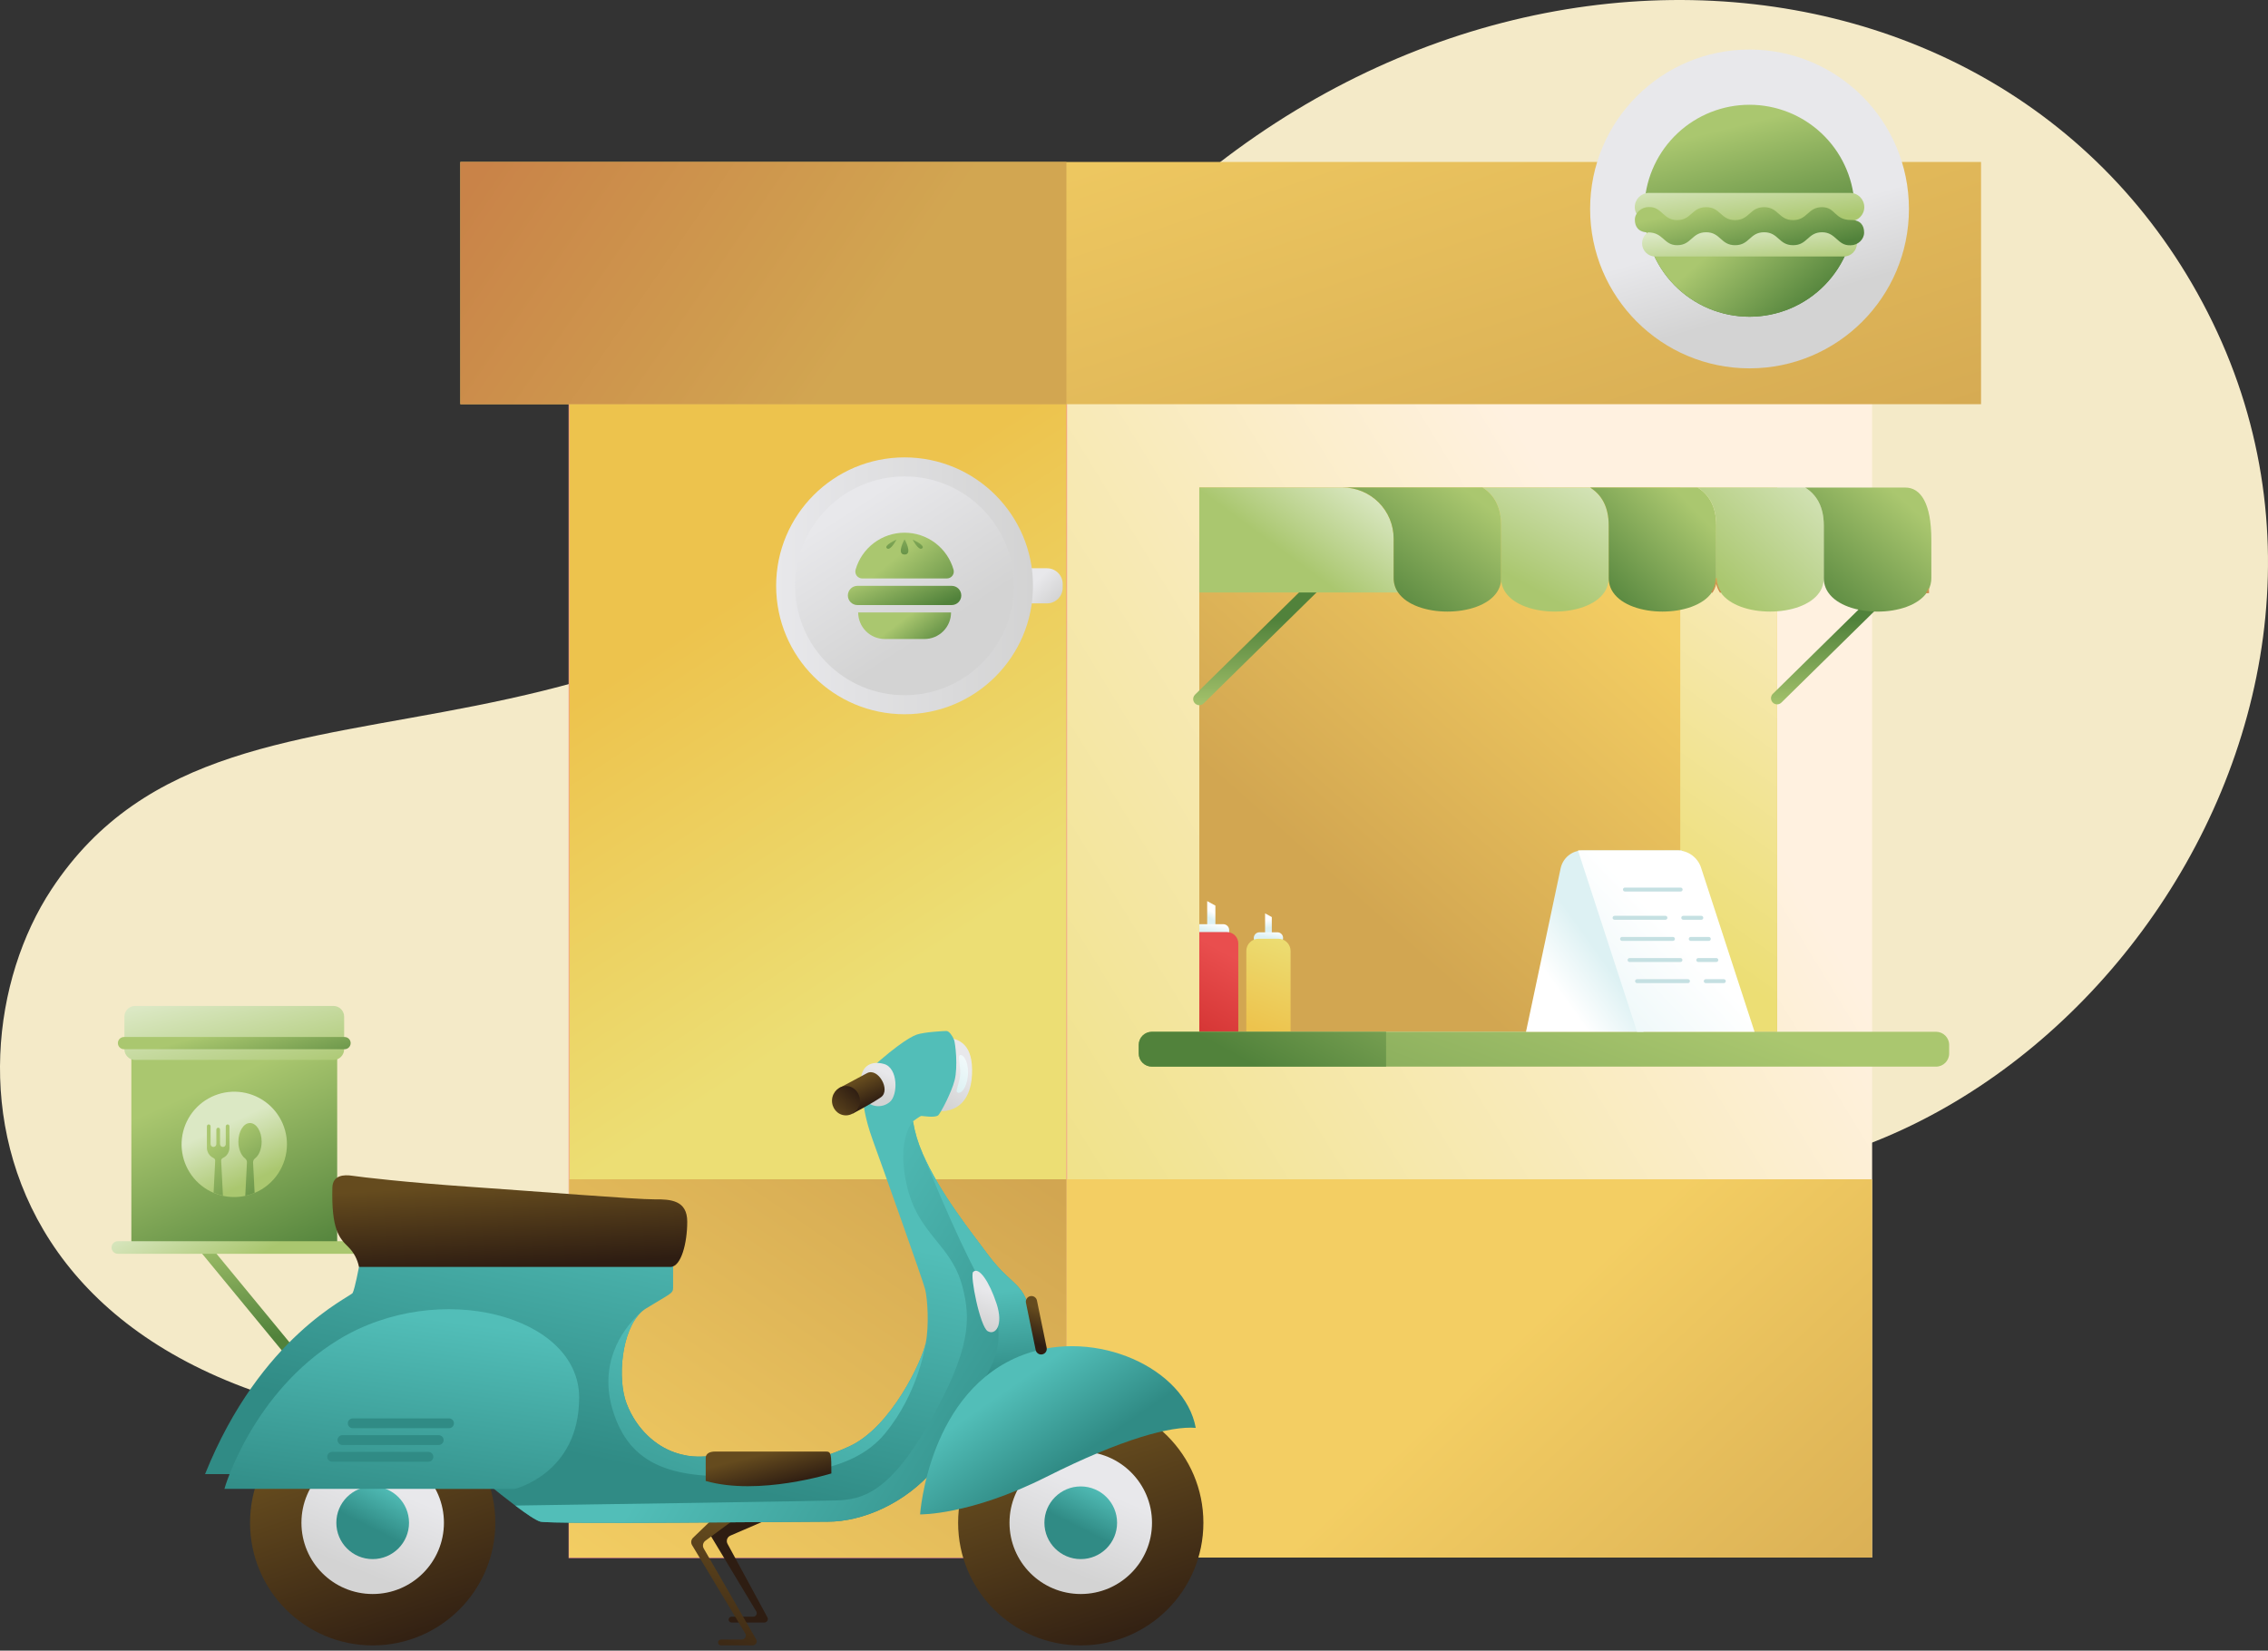 <svg width="327" height="238" viewBox="0 0 327 238" fill="none" xmlns="http://www.w3.org/2000/svg">
<rect x="0" y="0" width="327" height="238" fill="#333333" stroke="none"/>
<path d="M7.405 128.263C-9.476 153.934 -3.459 211.815 89.525 206.232C182.51 200.649 180.524 158.427 231.254 168.503C290.849 180.339 349.613 106.378 318.289 45.023C287.736 -14.834 198.699 -16.831 150.18 50.026C96.004 124.672 34.378 87.243 7.405 128.263Z" fill="#F4EAC8"/>
<path d="M153.756 224.581L269.923 224.581V52.117L153.756 52.117V224.581Z" fill="url(#paint0_linear_327_19740)"/>
<path d="M256.221 70.294H172.914V148.771H256.221V70.294Z" fill="url(#paint1_linear_327_19740)"/>
<path d="M256.22 70.294H242.26V148.771H256.22V70.294Z" fill="url(#paint2_linear_327_19740)"/>
<path d="M172.914 101.682C172.738 101.682 172.567 101.63 172.421 101.532C172.275 101.434 172.162 101.295 172.095 101.132C172.029 100.97 172.012 100.791 172.048 100.619C172.083 100.447 172.169 100.29 172.294 100.166L188.93 83.813C189.013 83.731 189.111 83.667 189.219 83.623C189.326 83.58 189.442 83.558 189.558 83.559C189.674 83.56 189.789 83.584 189.896 83.629C190.003 83.674 190.1 83.74 190.182 83.823C190.263 83.906 190.328 84.004 190.371 84.112C190.415 84.22 190.437 84.335 190.436 84.451C190.435 84.567 190.411 84.682 190.365 84.789C190.32 84.896 190.254 84.993 190.171 85.075L173.535 101.428C173.37 101.592 173.146 101.683 172.914 101.682Z" fill="url(#paint3_linear_327_19740)"/>
<path d="M256.222 101.563C256.047 101.563 255.875 101.51 255.729 101.413C255.584 101.315 255.47 101.175 255.404 101.013C255.337 100.85 255.321 100.672 255.356 100.5C255.392 100.328 255.477 100.17 255.603 100.047L272.123 83.807C272.206 83.726 272.304 83.661 272.412 83.618C272.519 83.574 272.635 83.552 272.751 83.553C272.867 83.554 272.982 83.578 273.089 83.623C273.196 83.669 273.293 83.735 273.375 83.817C273.456 83.9 273.521 83.999 273.564 84.106C273.608 84.214 273.63 84.329 273.629 84.445C273.628 84.562 273.604 84.677 273.558 84.784C273.513 84.891 273.447 84.988 273.364 85.069L256.842 101.303C256.678 101.468 256.455 101.562 256.222 101.563Z" fill="url(#paint4_linear_327_19740)"/>
<path d="M183.368 134.814H182.4V131.697L183.368 132.229V134.814Z" fill="url(#paint5_linear_327_19740)"/>
<path d="M175.235 133.73H174.052V129.927L175.235 130.577V133.73Z" fill="url(#paint6_linear_327_19740)"/>
<path d="M177.223 134.113V134.409C177.223 134.635 177.133 134.853 176.973 135.013C176.812 135.173 176.595 135.263 176.368 135.263H172.914V133.258H176.368C176.595 133.258 176.812 133.348 176.973 133.509C177.133 133.669 177.223 133.886 177.223 134.113Z" fill="url(#paint7_linear_327_19740)"/>
<path d="M184.175 134.426H181.593C181.138 134.426 180.77 134.793 180.77 135.247C180.77 135.701 181.138 136.069 181.593 136.069H184.175C184.63 136.069 184.998 135.701 184.998 135.247C184.998 134.793 184.63 134.426 184.175 134.426Z" fill="url(#paint8_linear_327_19740)"/>
<path d="M178.538 136.038V148.771H172.914V134.393H176.893C177.329 134.393 177.748 134.567 178.056 134.875C178.365 135.184 178.538 135.602 178.538 136.038Z" fill="url(#paint9_linear_327_19740)"/>
<path d="M181.454 135.358H184.314C184.545 135.358 184.774 135.403 184.988 135.491C185.202 135.58 185.396 135.709 185.56 135.873C185.724 136.036 185.853 136.231 185.942 136.444C186.031 136.658 186.076 136.887 186.076 137.118V148.771H179.694V137.118C179.694 136.651 179.879 136.204 180.21 135.874C180.54 135.543 180.988 135.358 181.454 135.358Z" fill="url(#paint10_linear_327_19740)"/>
<path d="M153.85 224.666H81.983V52.023H153.85V224.666ZM82.173 224.477H153.661V52.212H82.173V224.477Z" fill="#F59192"/>
<path d="M153.756 52.117H82.078V224.581H153.756V52.117Z" fill="url(#paint11_linear_327_19740)"/>
<path d="M150.955 81.937H146.293C145.042 81.937 144.029 82.951 144.029 84.201V84.737C144.029 85.988 145.042 87.002 146.293 87.002H150.955C152.205 87.002 153.219 85.988 153.219 84.737V84.201C153.219 82.951 152.205 81.937 150.955 81.937Z" fill="url(#paint12_linear_327_19740)"/>
<path d="M130.421 102.986C140.648 102.986 148.939 94.695 148.939 84.468C148.939 74.241 140.648 65.951 130.421 65.951C120.194 65.951 111.903 74.241 111.903 84.468C111.903 94.695 120.194 102.986 130.421 102.986Z" fill="url(#paint13_linear_327_19740)"/>
<path d="M153.756 224.581L269.923 224.581V170.038H153.756V224.581Z" fill="url(#paint14_linear_327_19740)"/>
<path d="M153.756 170.038H82.078V224.581H153.756V170.038Z" fill="url(#paint15_linear_327_19740)"/>
<path d="M285.627 23.352H66.373V58.28H285.627V23.352Z" fill="url(#paint16_linear_327_19740)"/>
<path d="M252.247 53.112C264.941 53.112 275.231 42.822 275.231 30.128C275.231 17.434 264.941 7.144 252.247 7.144C239.553 7.144 229.263 17.434 229.263 30.128C229.263 42.822 239.553 53.112 252.247 53.112Z" fill="url(#paint17_linear_327_19740)"/>
<path d="M153.754 23.352H66.373V58.28H153.754V23.352Z" fill="url(#paint18_linear_327_19740)"/>
<path d="M104.994 217.979L109.843 219.459L105.305 221.42C105.196 221.467 105.099 221.536 105.019 221.622C104.939 221.708 104.878 221.811 104.839 221.922C104.801 222.033 104.786 222.152 104.795 222.269C104.805 222.387 104.839 222.501 104.895 222.604L110.639 233.193C110.683 233.271 110.706 233.359 110.705 233.448C110.704 233.537 110.68 233.624 110.635 233.701C110.59 233.778 110.525 233.841 110.448 233.885C110.37 233.929 110.283 233.952 110.194 233.951H105.477C105.366 233.951 105.259 233.907 105.18 233.828C105.101 233.749 105.056 233.642 105.056 233.531C105.056 233.419 105.101 233.312 105.18 233.233C105.259 233.154 105.366 233.11 105.477 233.11H108.604C108.694 233.11 108.782 233.086 108.859 233.04C108.937 232.995 109.001 232.93 109.045 232.852C109.089 232.774 109.111 232.685 109.11 232.595C109.109 232.506 109.084 232.418 109.038 232.341L102.167 220.929L104.994 217.979Z" fill="url(#paint19_linear_327_19740)"/>
<path d="M99.921 221.731L103.27 218.509H106.66L101.702 222.159C101.532 222.284 101.414 222.468 101.371 222.674C101.328 222.881 101.362 223.096 101.467 223.279L109.021 236.373C109.072 236.461 109.099 236.561 109.099 236.663C109.099 236.765 109.072 236.865 109.021 236.953C108.97 237.041 108.897 237.114 108.809 237.165C108.72 237.216 108.62 237.243 108.519 237.243H103.954C103.842 237.243 103.735 237.199 103.656 237.12C103.577 237.041 103.533 236.934 103.533 236.822C103.533 236.711 103.577 236.604 103.656 236.525C103.735 236.446 103.842 236.402 103.954 236.402H106.952C107.054 236.402 107.155 236.374 107.244 236.323C107.332 236.271 107.406 236.196 107.456 236.107C107.507 236.017 107.533 235.916 107.531 235.814C107.53 235.711 107.501 235.61 107.448 235.522L99.779 222.786C99.68 222.62 99.641 222.425 99.667 222.234C99.692 222.042 99.782 221.865 99.921 221.731Z" fill="url(#paint20_linear_327_19740)"/>
<path d="M53.733 237.249C63.498 237.249 71.415 229.332 71.415 219.567C71.415 209.801 63.498 201.885 53.733 201.885C43.968 201.885 36.051 209.801 36.051 219.567C36.051 229.332 43.968 237.249 53.733 237.249Z" fill="url(#paint21_linear_327_19740)"/>
<path d="M53.733 229.839C59.407 229.839 64.006 225.24 64.006 219.567C64.006 213.893 59.407 209.294 53.733 209.294C48.06 209.294 43.461 213.893 43.461 219.567C43.461 225.24 48.06 229.839 53.733 229.839Z" fill="url(#paint22_linear_327_19740)"/>
<path d="M53.733 224.806C56.627 224.806 58.973 222.461 58.973 219.567C58.973 216.673 56.627 214.327 53.733 214.327C50.839 214.327 48.493 216.673 48.493 219.567C48.493 222.461 50.839 224.806 53.733 224.806Z" fill="url(#paint23_linear_327_19740)"/>
<path d="M155.823 237.249C165.589 237.249 173.505 229.332 173.505 219.567C173.505 209.801 165.589 201.885 155.823 201.885C146.058 201.885 138.141 209.801 138.141 219.567C138.141 229.332 146.058 237.249 155.823 237.249Z" fill="url(#paint24_linear_327_19740)"/>
<path d="M155.823 229.839C161.496 229.839 166.096 225.24 166.096 219.567C166.096 213.893 161.496 209.294 155.823 209.294C150.15 209.294 145.55 213.893 145.55 219.567C145.55 225.24 150.15 229.839 155.823 229.839Z" fill="url(#paint25_linear_327_19740)"/>
<path d="M155.823 224.806C158.717 224.806 161.062 222.461 161.062 219.567C161.062 216.673 158.717 214.327 155.823 214.327C152.929 214.327 150.583 216.673 150.583 219.567C150.583 222.461 152.929 224.806 155.823 224.806Z" fill="url(#paint26_linear_327_19740)"/>
<path d="M25.099 173.349L23.867 174.363L42.443 196.922L43.675 195.907L25.099 173.349Z" fill="url(#paint27_linear_327_19740)"/>
<path d="M48.615 150.855H18.938V179.791H48.615V150.855Z" fill="url(#paint28_linear_327_19740)"/>
<path d="M16.99 178.965H51.478V180.781H16.99C16.87 180.781 16.752 180.757 16.642 180.711C16.532 180.666 16.432 180.599 16.348 180.515C16.264 180.43 16.197 180.33 16.151 180.22C16.105 180.11 16.082 179.992 16.082 179.873C16.082 179.754 16.105 179.636 16.151 179.525C16.197 179.415 16.264 179.315 16.348 179.231C16.432 179.147 16.532 179.08 16.642 179.034C16.752 178.989 16.87 178.965 16.99 178.965Z" fill="url(#paint29_linear_327_19740)"/>
<path d="M134.224 160.076C137.391 160.737 139.932 159.24 140.142 154.994C140.352 150.747 138.541 149.599 135.825 149.565L134.224 160.076Z" fill="url(#paint30_linear_327_19740)"/>
<path d="M150.18 195.976C150.18 195.976 148.541 197.54 146.282 199.766C142.664 203.314 137.453 208.538 134.811 211.705C130.519 216.842 124.272 219.41 119.367 219.41C114.463 219.41 79.582 219.789 77.936 219.41C77.32 219.266 75.865 218.273 74.286 217.084C71.633 215.093 68.624 212.55 68.624 212.55H29.567C37.592 192.565 50.532 187.032 50.849 186.422C51.165 185.812 51.757 182.685 51.757 182.685L52.805 181.497L55.308 180.796L97.048 181.933V185.689C97.048 186.536 96.605 186.536 93.132 188.675C92.944 188.791 92.765 188.922 92.597 189.065L92.499 189.154C89.571 191.807 88.987 198.887 90.348 202.4C91.803 206.154 94.587 208.495 97.251 209.423C99.915 210.352 101.532 209.948 102.985 209.948C104.439 209.948 103.59 210.516 109.686 210.516C115.782 210.516 117.184 210.949 122.424 208.572C128.541 205.8 132.979 196.094 133.477 193.644C133.478 193.64 133.478 193.636 133.477 193.632C133.964 191.195 133.747 187.282 133.377 185.863C133.007 184.444 127.044 167.722 125.818 164.345C124.592 160.969 124.474 158.869 124.474 158.869L123.836 155.661C128.439 151.278 131.094 149.548 132.174 149.178C133.254 148.809 136.055 148.657 136.458 148.657C136.862 148.657 137.349 149.415 137.55 149.917C137.751 150.419 138.137 153.804 137.633 155.78C137.197 157.486 135.702 160.349 135.298 160.787C134.895 161.224 133.025 160.904 132.846 160.904C132.668 160.904 131.635 161.677 131.635 161.677C131.9 163.27 132.364 164.824 133.017 166.301C133.017 166.309 133.017 166.316 133.017 166.324C135.433 171.963 140.07 177.714 142.346 180.798C145.258 184.745 147.021 184.9 148.019 187.582C149.018 190.263 150.18 195.976 150.18 195.976Z" fill="url(#paint31_linear_327_19740)"/>
<path d="M133.478 193.634C133.434 193.943 132.403 200.898 127.571 206.732C122.786 212.51 113.777 212.847 104.276 212.847C94.775 212.847 90.344 209.815 88.358 203.372C86.395 196.998 89.26 191.991 92.497 189.145C89.569 191.798 88.986 198.877 90.346 202.391C91.801 206.145 94.585 208.485 97.249 209.414C99.914 210.342 101.53 209.938 102.984 209.938C104.437 209.938 103.588 210.507 109.684 210.507C115.78 210.507 117.183 210.939 122.422 208.563C128.539 205.79 132.977 196.084 133.478 193.634Z" fill="url(#paint32_linear_327_19740)"/>
<path d="M150.18 195.976C150.18 195.976 148.541 197.54 146.282 199.766C142.664 203.314 137.453 208.538 134.811 211.705C130.519 216.842 124.272 219.41 119.367 219.41C114.463 219.41 79.582 219.789 77.936 219.41C77.32 219.266 75.865 218.273 74.286 217.084C85.26 216.925 117.491 216.453 120.612 216.344C124.389 216.211 128.297 215.216 134.129 204.879C139.962 194.542 139.985 190.174 138.768 185.531C137.142 179.321 132.407 178.128 130.751 170.951C129.185 164.165 131.632 161.689 131.632 161.689C131.898 163.278 132.364 164.828 133.017 166.301C133.017 166.309 133.017 166.316 133.017 166.324C135.433 171.963 140.07 177.714 142.346 180.798C145.258 184.745 147.021 184.9 148.019 187.582C149.018 190.263 150.18 195.976 150.18 195.976Z" fill="url(#paint33_linear_327_19740)"/>
<path d="M150.18 195.976C150.18 195.976 148.54 197.54 146.282 199.766L141.734 199.166C146.318 191.787 142.999 188.254 139.571 181.243C136.251 174.451 133.22 166.801 133.034 166.331C135.45 171.971 140.087 177.722 142.363 180.805C145.275 184.752 147.038 184.908 148.036 187.589C149.035 190.271 150.18 195.976 150.18 195.976Z" fill="url(#paint34_linear_327_19740)"/>
<path d="M32.362 214.676C32.362 214.536 36.445 200.714 48.787 193.177C63.291 184.322 83.501 189.691 83.501 201.515C83.501 212.506 74.195 214.684 74.195 214.684L32.362 214.676Z" fill="url(#paint35_linear_327_19740)"/>
<path d="M47.921 171.239C47.969 169.435 49.56 169.344 50.822 169.534C52.084 169.723 58.581 170.496 67.782 171.127C76.984 171.758 91.93 172.962 94.335 172.931C96.74 172.901 99.086 173.081 99.086 176.153C99.086 179.225 98.214 182.679 96.65 182.679H51.757C51.546 181.588 51.012 180.586 50.224 179.803C48.929 178.55 47.766 177.292 47.921 171.239Z" fill="url(#paint36_linear_327_19740)"/>
<path d="M130.421 100.242C139.133 100.242 146.195 93.18 146.195 84.468C146.195 75.757 139.133 68.695 130.421 68.695C121.709 68.695 114.647 75.757 114.647 84.468C114.647 93.18 121.709 100.242 130.421 100.242Z" fill="url(#paint37_linear_327_19740)"/>
<path d="M136.525 83.407H124.315C124.164 83.407 124.014 83.372 123.878 83.305C123.741 83.239 123.622 83.141 123.529 83.022C123.437 82.902 123.372 82.762 123.342 82.613C123.311 82.465 123.315 82.311 123.353 82.164C123.786 80.623 124.711 79.266 125.987 78.299C127.262 77.333 128.819 76.809 130.42 76.809C132.021 76.809 133.578 77.333 134.853 78.299C136.129 79.266 137.054 80.623 137.487 82.164C137.525 82.311 137.529 82.465 137.498 82.613C137.468 82.762 137.403 82.902 137.31 83.022C137.218 83.141 137.098 83.239 136.962 83.305C136.826 83.372 136.676 83.407 136.525 83.407Z" fill="url(#paint38_linear_327_19740)"/>
<path d="M137.212 84.472H123.629C122.864 84.472 122.244 85.092 122.244 85.858C122.244 86.623 122.864 87.243 123.629 87.243H137.212C137.977 87.243 138.598 86.623 138.598 85.858C138.598 85.092 137.977 84.472 137.212 84.472Z" fill="url(#paint39_linear_327_19740)"/>
<path d="M123.732 88.306H137.122C137.122 89.322 136.718 90.296 136 91.014C135.282 91.732 134.308 92.136 133.292 92.136H127.556C126.541 92.134 125.568 91.73 124.851 91.012C124.134 90.294 123.732 89.32 123.732 88.306Z" fill="url(#paint40_linear_327_19740)"/>
<path d="M131.582 77.806C131.582 77.806 133.477 78.638 132.964 79.06C132.45 79.483 131.582 77.806 131.582 77.806Z" fill="url(#paint41_linear_327_19740)"/>
<path d="M129.257 77.806C129.257 77.806 127.362 78.638 127.876 79.06C128.389 79.483 129.257 77.806 129.257 77.806Z" fill="url(#paint42_linear_327_19740)"/>
<path d="M130.421 77.758C130.421 77.758 129.193 79.945 130.421 79.958H130.432C131.649 79.945 130.423 77.753 130.421 77.758Z" fill="url(#paint43_linear_327_19740)"/>
<path d="M267.401 30.128C267.451 32.15 267.097 34.162 266.358 36.045C265.619 37.928 264.511 39.644 263.099 41.092C261.686 42.54 259.999 43.691 258.135 44.477C256.271 45.262 254.269 45.667 252.246 45.667C250.223 45.667 248.221 45.262 246.357 44.477C244.493 43.691 242.805 42.54 241.393 41.092C239.981 39.644 238.873 37.928 238.134 36.045C237.395 34.162 237.04 32.15 237.091 30.128C237.091 29.848 237.098 29.569 237.114 29.293C237.361 25.448 239.063 21.843 241.873 19.208C244.683 16.573 248.391 15.107 252.243 15.107C256.095 15.107 259.803 16.574 262.613 19.209C265.422 21.844 267.124 25.45 267.371 29.294C267.391 29.57 267.401 29.848 267.401 30.128Z" fill="url(#paint44_linear_327_19740)"/>
<path d="M267.401 30.128C267.451 32.15 267.097 34.162 266.358 36.045C265.619 37.928 264.511 39.644 263.099 41.092C261.686 42.54 259.999 43.691 258.135 44.477C256.271 45.262 254.269 45.667 252.246 45.667C250.223 45.667 248.221 45.262 246.357 44.477C244.493 43.691 242.805 42.54 241.393 41.092C239.981 39.644 238.873 37.928 238.134 36.045C237.395 34.162 237.04 32.15 237.091 30.128C237.091 29.848 237.098 29.569 237.114 29.293H267.371C267.391 29.569 267.401 29.848 267.401 30.128Z" fill="url(#paint45_linear_327_19740)"/>
<path d="M265.837 33.181H238.654C237.604 33.181 236.753 34.032 236.753 35.082V35.084C236.753 36.133 237.604 36.984 238.654 36.984H265.837C266.887 36.984 267.738 36.133 267.738 35.084V35.082C267.738 34.032 266.887 33.181 265.837 33.181Z" fill="url(#paint46_linear_327_19740)"/>
<path d="M266.749 27.814H237.746C236.618 27.814 235.704 28.729 235.704 29.857V29.859C235.704 30.987 236.618 31.902 237.746 31.902H266.749C267.877 31.902 268.792 30.987 268.792 29.859V29.857C268.792 28.729 267.877 27.814 266.749 27.814Z" fill="url(#paint47_linear_327_19740)"/>
<path d="M266.878 31.72C264.46 31.72 264.663 29.872 262.709 29.872C260.624 29.872 260.624 31.737 258.527 31.737C256.429 31.737 256.442 29.872 254.346 29.872C252.25 29.872 252.262 31.737 250.166 31.737C248.07 31.737 248.082 29.872 245.986 29.872C243.89 29.872 243.901 31.737 241.805 31.737C239.797 31.737 239.598 29.789 237.748 29.861H237.671C236.664 29.861 235.713 30.678 235.713 31.686C235.713 32.694 236.247 33.509 237.64 33.509C239.836 33.509 239.861 35.355 241.809 35.355C243.894 35.355 243.894 33.49 245.989 33.49C248.085 33.49 248.074 35.355 250.17 35.355C252.266 35.355 252.254 33.49 254.352 33.49C256.45 33.49 256.436 35.355 258.532 35.355C260.628 35.355 260.617 33.49 262.713 33.49C264.719 33.49 264.92 35.44 266.77 35.366H266.847C267.854 35.366 268.769 34.54 268.769 33.532C268.769 32.523 268.271 31.72 266.878 31.72Z" fill="url(#paint48_linear_327_19740)"/>
<path d="M279.138 148.771H166.075C165.03 148.771 164.184 149.617 164.184 150.662V151.907C164.184 152.951 165.03 153.798 166.075 153.798H279.138C280.183 153.798 281.03 152.951 281.03 151.907V150.662C281.03 149.617 280.183 148.771 279.138 148.771Z" fill="url(#paint49_linear_327_19740)"/>
<path d="M166.075 148.771H199.845V153.794H166.075C165.572 153.794 165.09 153.595 164.735 153.239C164.38 152.884 164.18 152.402 164.18 151.899V150.654C164.183 150.154 164.384 149.675 164.739 149.322C165.094 148.969 165.574 148.771 166.075 148.771Z" fill="url(#paint50_linear_327_19740)"/>
<path d="M201.571 85.431H172.914V70.294H193.569C195.522 70.294 197.395 71.07 198.776 72.451C200.157 73.832 200.933 75.705 200.933 77.658V83.362C200.928 84.101 201.151 84.823 201.571 85.431Z" fill="url(#paint51_linear_327_19740)"/>
<path d="M236.952 148.771H220.019L225.012 125.203C225.167 124.471 225.569 123.816 226.15 123.345C226.731 122.874 227.456 122.618 228.203 122.618H242.495L236.952 148.771Z" fill="url(#paint52_linear_327_19740)"/>
<path d="M236.035 148.771H252.969L245.26 125.114C245.023 124.388 244.564 123.756 243.946 123.308C243.329 122.86 242.585 122.618 241.822 122.618H227.513L236.035 148.771Z" fill="url(#paint53_linear_327_19740)"/>
<path d="M242.317 128.547H234.282C234.207 128.547 234.135 128.518 234.081 128.464C234.028 128.411 233.998 128.339 233.998 128.263C233.998 128.188 234.028 128.116 234.081 128.062C234.135 128.009 234.207 127.979 234.282 127.979H242.317C242.392 127.979 242.465 128.009 242.518 128.062C242.571 128.116 242.601 128.188 242.601 128.263C242.601 128.339 242.571 128.411 242.518 128.464C242.465 128.518 242.392 128.547 242.317 128.547Z" fill="#C5E0E2"/>
<path d="M245.296 132.62H242.69C242.615 132.62 242.543 132.59 242.49 132.536C242.436 132.483 242.406 132.411 242.406 132.335C242.406 132.26 242.436 132.188 242.49 132.134C242.543 132.081 242.615 132.051 242.69 132.051H245.296C245.371 132.051 245.444 132.081 245.497 132.134C245.55 132.188 245.58 132.26 245.58 132.335C245.58 132.411 245.55 132.483 245.497 132.536C245.444 132.59 245.371 132.62 245.296 132.62Z" fill="#C5E0E2"/>
<path d="M240.123 132.62H232.785C232.71 132.62 232.638 132.59 232.584 132.536C232.531 132.483 232.501 132.411 232.501 132.335C232.501 132.26 232.531 132.188 232.584 132.134C232.638 132.081 232.71 132.051 232.785 132.051H240.123C240.198 132.051 240.27 132.081 240.324 132.134C240.377 132.188 240.407 132.26 240.407 132.335C240.407 132.411 240.377 132.483 240.324 132.536C240.27 132.59 240.198 132.62 240.123 132.62Z" fill="#C5E0E2"/>
<path d="M246.378 135.665H243.772C243.697 135.665 243.625 135.635 243.571 135.582C243.518 135.528 243.488 135.456 243.488 135.381C243.488 135.305 243.518 135.233 243.571 135.18C243.625 135.126 243.697 135.096 243.772 135.096H246.378C246.453 135.096 246.526 135.126 246.579 135.18C246.632 135.233 246.662 135.305 246.662 135.381C246.662 135.456 246.632 135.528 246.579 135.582C246.526 135.635 246.453 135.665 246.378 135.665Z" fill="#C5E0E2"/>
<path d="M241.205 135.665H233.867C233.792 135.665 233.72 135.635 233.667 135.582C233.613 135.528 233.583 135.456 233.583 135.381C233.583 135.305 233.613 135.233 233.667 135.18C233.72 135.126 233.792 135.096 233.867 135.096H241.205C241.28 135.096 241.353 135.126 241.406 135.18C241.459 135.233 241.489 135.305 241.489 135.381C241.489 135.456 241.459 135.528 241.406 135.582C241.353 135.635 241.28 135.665 241.205 135.665Z" fill="#C5E0E2"/>
<path d="M247.46 138.71H244.855C244.779 138.71 244.707 138.68 244.654 138.627C244.6 138.574 244.57 138.501 244.57 138.426C244.57 138.351 244.6 138.278 244.654 138.225C244.707 138.172 244.779 138.142 244.855 138.142H247.46C247.536 138.142 247.608 138.172 247.661 138.225C247.714 138.278 247.744 138.351 247.744 138.426C247.744 138.501 247.714 138.574 247.661 138.627C247.608 138.68 247.536 138.71 247.46 138.71Z" fill="#C5E0E2"/>
<path d="M242.287 138.71H234.949C234.874 138.71 234.802 138.68 234.748 138.627C234.695 138.574 234.665 138.501 234.665 138.426C234.665 138.351 234.695 138.278 234.748 138.225C234.802 138.172 234.874 138.142 234.949 138.142H242.287C242.362 138.142 242.434 138.172 242.488 138.225C242.541 138.278 242.571 138.351 242.571 138.426C242.571 138.501 242.541 138.574 242.488 138.627C242.434 138.68 242.362 138.71 242.287 138.71Z" fill="#C5E0E2"/>
<path d="M248.542 141.755H245.936C245.861 141.755 245.789 141.725 245.735 141.672C245.682 141.619 245.652 141.546 245.652 141.471C245.652 141.396 245.682 141.323 245.735 141.27C245.789 141.217 245.861 141.187 245.936 141.187H248.542C248.617 141.187 248.69 141.217 248.743 141.27C248.796 141.323 248.826 141.396 248.826 141.471C248.826 141.546 248.796 141.619 248.743 141.672C248.69 141.725 248.617 141.755 248.542 141.755Z" fill="#C5E0E2"/>
<path d="M243.369 141.755H236.032C235.956 141.755 235.884 141.725 235.831 141.672C235.777 141.619 235.747 141.546 235.747 141.471C235.747 141.396 235.777 141.323 235.831 141.27C235.884 141.217 235.956 141.187 236.032 141.187H243.369C243.444 141.187 243.517 141.217 243.57 141.27C243.623 141.323 243.653 141.396 243.653 141.471C243.653 141.546 243.623 141.619 243.57 141.672C243.517 141.725 243.444 141.755 243.369 141.755Z" fill="#C5E0E2"/>
<path d="M48.077 145.047H19.478C18.626 145.047 17.935 145.738 17.935 146.589V151.287C17.935 152.139 18.626 152.83 19.478 152.83H48.077C48.929 152.83 49.619 152.139 49.619 151.287V146.589C49.619 145.738 48.929 145.047 48.077 145.047Z" fill="url(#paint54_linear_327_19740)"/>
<path d="M41.372 164.993C41.373 166.491 40.932 167.956 40.103 169.204C39.273 170.451 38.094 171.426 36.712 172.005C36.278 172.187 35.827 172.328 35.365 172.426C34.303 172.655 33.205 172.655 32.144 172.426C31.683 172.324 31.233 172.18 30.798 171.995C29.536 171.457 28.443 170.587 27.635 169.478C26.827 168.368 26.335 167.06 26.211 165.693C26.087 164.327 26.336 162.952 26.93 161.715C27.525 160.478 28.444 159.425 29.589 158.669C30.734 157.912 32.062 157.48 33.433 157.418C34.804 157.356 36.167 157.666 37.375 158.316C38.584 158.966 39.594 159.931 40.298 161.109C41.002 162.288 41.374 163.634 41.374 165.007L41.372 164.993Z" fill="url(#paint55_linear_327_19740)"/>
<path d="M33.082 162.392V165.498C33.082 165.661 33.056 165.824 33.006 165.979C32.939 166.197 32.826 166.398 32.675 166.569C32.525 166.74 32.34 166.878 32.132 166.972C32.059 167.004 31.996 167.057 31.953 167.124C31.909 167.192 31.886 167.271 31.888 167.351L32.142 172.407C31.681 172.305 31.231 172.161 30.796 171.977L31.027 167.351C31.029 167.27 31.007 167.191 30.963 167.123C30.919 167.056 30.855 167.003 30.781 166.972C30.574 166.878 30.39 166.741 30.239 166.57C30.088 166.4 29.976 166.2 29.907 165.983C29.857 165.827 29.831 165.665 29.832 165.501V162.396C29.832 162.325 29.86 162.258 29.909 162.208C29.959 162.158 30.027 162.13 30.097 162.13C30.167 162.13 30.235 162.158 30.285 162.208C30.334 162.258 30.362 162.325 30.362 162.396V164.963C30.362 165.074 30.406 165.179 30.484 165.257C30.562 165.335 30.668 165.379 30.778 165.379C30.889 165.379 30.994 165.335 31.072 165.257C31.15 165.179 31.194 165.074 31.194 164.963V162.865C31.194 162.795 31.222 162.728 31.272 162.678C31.322 162.628 31.389 162.6 31.459 162.6C31.53 162.6 31.597 162.628 31.647 162.678C31.697 162.728 31.725 162.795 31.725 162.865V164.963C31.725 165.073 31.768 165.178 31.846 165.256C31.923 165.334 32.028 165.378 32.138 165.378C32.182 165.378 32.226 165.371 32.269 165.357C32.351 165.33 32.423 165.278 32.474 165.207C32.525 165.137 32.553 165.052 32.553 164.965V162.397C32.553 162.327 32.581 162.26 32.631 162.21C32.68 162.16 32.748 162.132 32.818 162.132C32.889 162.132 32.956 162.16 33.006 162.21C33.056 162.26 33.084 162.327 33.084 162.397L33.082 162.392Z" fill="url(#paint56_linear_327_19740)"/>
<path d="M37.724 164.611C37.724 165.67 37.345 166.585 36.777 167.019C36.684 167.088 36.61 167.178 36.56 167.281C36.51 167.385 36.485 167.499 36.489 167.614L36.711 172.001C36.276 172.183 35.825 172.324 35.363 172.422L35.604 167.614C35.608 167.499 35.584 167.385 35.534 167.281C35.484 167.178 35.41 167.088 35.318 167.019C34.761 166.585 34.37 165.67 34.37 164.611C34.37 163.129 35.119 161.929 36.042 161.929C36.965 161.929 37.724 163.129 37.724 164.611Z" fill="url(#paint57_linear_327_19740)"/>
<path d="M101.75 213.537V210.215C101.75 209.63 102.252 209.296 103.129 209.296H119.095C119.853 209.296 119.868 209.694 119.868 212.451C119.866 212.451 109.438 215.731 101.75 213.537Z" fill="url(#paint58_linear_327_19740)"/>
<path d="M64.739 204.519H50.856C50.465 204.519 50.148 204.836 50.148 205.227C50.148 205.617 50.465 205.934 50.856 205.934H64.739C65.13 205.934 65.448 205.617 65.448 205.227C65.448 204.836 65.13 204.519 64.739 204.519Z" fill="url(#paint59_linear_327_19740)"/>
<path d="M63.254 206.937H49.371C48.98 206.937 48.662 207.254 48.662 207.644C48.662 208.035 48.98 208.352 49.371 208.352H63.254C63.645 208.352 63.962 208.035 63.962 207.644C63.962 207.254 63.645 206.937 63.254 206.937Z" fill="url(#paint60_linear_327_19740)"/>
<path d="M61.768 209.353H47.885C47.494 209.353 47.177 209.67 47.177 210.061C47.177 210.452 47.494 210.768 47.885 210.768H61.768C62.159 210.768 62.477 210.452 62.477 210.061C62.477 209.67 62.159 209.353 61.768 209.353Z" fill="url(#paint61_linear_327_19740)"/>
<path d="M132.659 218.358C132.659 218.358 139.807 218.509 150.851 212.957C161.894 207.405 168.832 205.603 172.402 205.881C170.843 197.308 158.055 191.464 147.623 195.311C133.862 200.39 132.659 218.358 132.659 218.358Z" fill="url(#paint62_linear_327_19740)"/>
<path d="M124.745 158.571C125.447 159.587 127.116 159.877 128.3 158.886C129.485 157.895 129.498 153.995 127.467 153.415C125.435 152.835 124.069 153.904 124.116 155.96C124.164 158.016 124.745 158.571 124.745 158.571Z" fill="url(#paint63_linear_327_19740)"/>
<path d="M121.02 156.875C121.02 156.875 124.306 155.124 124.999 154.742C126.593 153.874 128.479 157.177 127.014 158.209C125.776 159.081 122.941 160.572 122.941 160.572L121.02 156.875Z" fill="url(#paint64_linear_327_19740)"/>
<path d="M123.979 158.833C124.05 157.667 123.209 156.667 122.099 156.599C120.99 156.531 120.033 157.421 119.961 158.587C119.89 159.753 120.732 160.753 121.841 160.821C122.95 160.889 123.907 159.999 123.979 158.833Z" fill="url(#paint65_linear_327_19740)"/>
<path d="M149.508 187.52C149.418 187.082 148.99 186.8 148.552 186.89C148.115 186.98 147.833 187.408 147.923 187.846L149.323 194.656C149.413 195.094 149.841 195.376 150.279 195.285C150.716 195.195 150.998 194.768 150.908 194.33L149.508 187.52Z" fill="url(#paint66_linear_327_19740)"/>
<path d="M140.307 183.397C141.145 182.585 142.642 184.819 143.68 187.962C144.718 191.106 143.521 192.579 142.41 191.942C141.3 191.305 139.82 183.869 140.307 183.397Z" fill="url(#paint67_linear_327_19740)"/>
<path d="M138.533 152.117C139.047 152.159 139.784 153.43 139.513 155.369C139.242 157.307 138.262 157.891 137.95 157.412C137.806 157.19 138.421 155.926 138.45 154.744C138.482 153.37 137.972 152.072 138.533 152.117Z" fill="url(#paint68_linear_327_19740)"/>
<path d="M49.678 149.525H17.876C17.391 149.525 16.997 149.918 16.997 150.404V150.406C16.997 150.891 17.391 151.285 17.876 151.285H49.678C50.163 151.285 50.557 150.891 50.557 150.406V150.404C50.557 149.918 50.163 149.525 49.678 149.525Z" fill="url(#paint69_linear_327_19740)"/>
<path d="M216.439 75.772V83.352C216.445 84.092 216.222 84.815 215.802 85.424C213.292 89.102 204.082 89.102 201.571 85.424C201.151 84.815 200.929 84.092 200.935 83.352V77.648C200.935 75.695 200.159 73.823 198.778 72.442C197.397 71.061 195.524 70.285 193.571 70.285H213.76C215.355 71.295 216.439 72.996 216.439 75.772Z" fill="url(#paint70_linear_327_19740)"/>
<path d="M231.935 75.772V83.352C231.94 84.092 231.718 84.815 231.298 85.424C228.787 89.102 219.577 89.102 217.067 85.424C216.647 84.815 216.424 84.092 216.43 83.352V75.772C216.43 72.996 215.346 71.295 213.749 70.294H229.253C230.86 71.295 231.935 72.996 231.935 75.772Z" fill="url(#paint71_linear_327_19740)"/>
<path d="M247.451 75.772V83.352C247.456 84.092 247.234 84.815 246.814 85.424C244.301 89.102 235.094 89.102 232.583 85.424C232.162 84.815 231.939 84.092 231.944 83.352V75.772C231.944 72.996 230.86 71.295 229.263 70.294H244.769C246.365 71.295 247.451 72.996 247.451 75.772Z" fill="url(#paint72_linear_327_19740)"/>
<path d="M262.955 75.772V83.352C262.961 84.092 262.738 84.815 262.319 85.424C259.808 89.102 250.598 89.102 248.089 85.424C247.669 84.815 247.446 84.092 247.451 83.352V75.772C247.451 72.996 246.367 71.295 244.769 70.294H260.274C261.875 71.295 262.955 72.996 262.955 75.772Z" fill="url(#paint73_linear_327_19740)"/>
<path d="M248.012 85.484C247.743 85.101 247.551 84.67 247.443 84.215C247.338 84.669 247.149 85.1 246.884 85.484L246.727 85.378C247.135 84.785 247.352 84.082 247.348 83.362H247.538C247.533 84.082 247.75 84.786 248.159 85.378L248.012 85.484Z" fill="url(#paint74_linear_327_19740)"/>
<path d="M278.46 77.825V83.36C278.463 83.963 278.316 84.557 278.03 85.088C277.968 85.206 277.899 85.32 277.823 85.429C275.312 89.107 266.103 89.107 263.594 85.429C263.173 84.821 262.95 84.098 262.955 83.358V75.778C262.955 73.002 261.871 71.3 260.274 70.3H274.702C276.934 70.294 278.46 72.589 278.46 77.825Z" fill="url(#paint75_linear_327_19740)"/>
<path d="M278.124 85.526H277.641L277.744 85.378C277.817 85.271 277.884 85.161 277.944 85.046L278.123 84.711L278.124 85.526Z" fill="url(#paint76_linear_327_19740)"/>
<defs>
<linearGradient id="paint0_linear_327_19740" x1="251.174" y1="114.265" x2="131.63" y2="187.46" gradientUnits="userSpaceOnUse">
<stop stop-color="#FFF1E0"/>
<stop offset="1" stop-color="#ECDE74"/>
</linearGradient>
<linearGradient id="paint1_linear_327_19740" x1="235.171" y1="86.231" x2="196.01" y2="130.524" gradientUnits="userSpaceOnUse">
<stop stop-color="#F3CE63"/>
<stop offset="0.04" stop-color="#F2CC62"/>
<stop offset="1" stop-color="#D2A651"/>
</linearGradient>
<linearGradient id="paint2_linear_327_19740" x1="278.746" y1="68.049" x2="234.654" y2="130.043" gradientUnits="userSpaceOnUse">
<stop stop-color="#FFF1E0"/>
<stop offset="1" stop-color="#ECDE74"/>
</linearGradient>
<linearGradient id="paint3_linear_327_19740" x1="181.233" y1="89.469" x2="181.233" y2="102.55" gradientUnits="userSpaceOnUse">
<stop stop-color="#51823B"/>
<stop offset="1" stop-color="#AAC76F"/>
</linearGradient>
<linearGradient id="paint4_linear_327_19740" x1="264.482" y1="89.469" x2="264.482" y2="102.55" gradientUnits="userSpaceOnUse">
<stop stop-color="#51823B"/>
<stop offset="1" stop-color="#AAC76F"/>
</linearGradient>
<linearGradient id="paint5_linear_327_19740" x1="182.741" y1="132.644" x2="182.927" y2="133.783" gradientUnits="userSpaceOnUse">
<stop stop-color="white"/>
<stop offset="1" stop-color="#DDF1F3"/>
</linearGradient>
<linearGradient id="paint6_linear_327_19740" x1="174.846" y1="131.504" x2="174.327" y2="132.337" gradientUnits="userSpaceOnUse">
<stop stop-color="white"/>
<stop offset="1" stop-color="#DDF1F3"/>
</linearGradient>
<linearGradient id="paint7_linear_327_19740" x1="175.231" y1="133.099" x2="174.956" y2="134.418" gradientUnits="userSpaceOnUse">
<stop stop-color="white"/>
<stop offset="1" stop-color="#DDF1F3"/>
</linearGradient>
<linearGradient id="paint8_linear_327_19740" x1="183.116" y1="134.013" x2="182.896" y2="135.186" gradientUnits="userSpaceOnUse">
<stop stop-color="white"/>
<stop offset="1" stop-color="#DDF1F3"/>
</linearGradient>
<linearGradient id="paint9_linear_327_19740" x1="177.763" y1="137.88" x2="171.373" y2="149.489" gradientUnits="userSpaceOnUse">
<stop stop-color="#E94E4E"/>
<stop offset="1" stop-color="#D33332"/>
</linearGradient>
<linearGradient id="paint10_linear_327_19740" x1="185.796" y1="134.918" x2="180.882" y2="148.195" gradientUnits="userSpaceOnUse">
<stop stop-color="#ECDE74"/>
<stop offset="1" stop-color="#EDC34D"/>
</linearGradient>
<linearGradient id="paint11_linear_327_19740" x1="122.498" y1="145.352" x2="90.405" y2="96.291" gradientUnits="userSpaceOnUse">
<stop stop-color="#ECDE74"/>
<stop offset="1" stop-color="#EDC34D"/>
</linearGradient>
<linearGradient id="paint12_linear_327_19740" x1="148.647" y1="84.493" x2="151.495" y2="87.506" gradientUnits="userSpaceOnUse">
<stop stop-color="#E8E8EB"/>
<stop offset="1" stop-color="#D3D3D3"/>
</linearGradient>
<linearGradient id="paint13_linear_327_19740" x1="111.901" y1="84.469" x2="148.939" y2="84.469" gradientUnits="userSpaceOnUse">
<stop stop-color="#E8E8EB"/>
<stop offset="1" stop-color="#D3D3D3"/>
</linearGradient>
<linearGradient id="paint14_linear_327_19740" x1="212.801" y1="198.335" x2="266.29" y2="255.465" gradientUnits="userSpaceOnUse">
<stop stop-color="#F3CE63"/>
<stop offset="0.04" stop-color="#F2CC62"/>
<stop offset="1" stop-color="#D2A651"/>
</linearGradient>
<linearGradient id="paint15_linear_327_19740" x1="92.921" y1="233.969" x2="140.718" y2="163.866" gradientUnits="userSpaceOnUse">
<stop stop-color="#F3CE63"/>
<stop offset="1" stop-color="#D2A651"/>
</linearGradient>
<linearGradient id="paint16_linear_327_19740" x1="163.35" y1="2.867" x2="196.076" y2="101.042" gradientUnits="userSpaceOnUse">
<stop stop-color="#F3CE63"/>
<stop offset="1" stop-color="#D2A651"/>
</linearGradient>
<linearGradient id="paint17_linear_327_19740" x1="253.026" y1="32.798" x2="256.34" y2="44.16" gradientUnits="userSpaceOnUse">
<stop stop-color="#E8E8EB"/>
<stop offset="1" stop-color="#D3D3D3"/>
</linearGradient>
<linearGradient id="paint18_linear_327_19740" x1="74.925" y1="16.67" x2="123.375" y2="49.963" gradientUnits="userSpaceOnUse">
<stop stop-color="#C98348"/>
<stop offset="1" stop-color="#D2A651"/>
</linearGradient>
<linearGradient id="paint19_linear_327_19740" x1="104.668" y1="212.389" x2="105.938" y2="219.805" gradientUnits="userSpaceOnUse">
<stop offset="0.04" stop-color="#654B1E"/>
<stop offset="1" stop-color="#2E1D12"/>
</linearGradient>
<linearGradient id="paint20_linear_327_19740" x1="107.493" y1="219.661" x2="100.452" y2="241.865" gradientUnits="userSpaceOnUse">
<stop offset="0.04" stop-color="#654B1E"/>
<stop offset="1" stop-color="#2E1D12"/>
</linearGradient>
<linearGradient id="paint21_linear_327_19740" x1="50.036" y1="208.242" x2="60.005" y2="238.788" gradientUnits="userSpaceOnUse">
<stop offset="0.04" stop-color="#654B1E"/>
<stop offset="1" stop-color="#2E1D12"/>
</linearGradient>
<linearGradient id="paint22_linear_327_19740" x1="55.774" y1="214.517" x2="51.01" y2="226.309" gradientUnits="userSpaceOnUse">
<stop stop-color="#E8E8EB"/>
<stop offset="1" stop-color="#D3D3D3"/>
</linearGradient>
<linearGradient id="paint23_linear_327_19740" x1="56.295" y1="214.443" x2="53.405" y2="220.221" gradientUnits="userSpaceOnUse">
<stop stop-color="#52BEB8"/>
<stop offset="1" stop-color="#308B85"/>
</linearGradient>
<linearGradient id="paint24_linear_327_19740" x1="152.128" y1="208.242" x2="162.097" y2="238.788" gradientUnits="userSpaceOnUse">
<stop offset="0.04" stop-color="#654B1E"/>
<stop offset="1" stop-color="#2E1D12"/>
</linearGradient>
<linearGradient id="paint25_linear_327_19740" x1="157.864" y1="214.517" x2="153.1" y2="226.309" gradientUnits="userSpaceOnUse">
<stop stop-color="#E8E8EB"/>
<stop offset="1" stop-color="#D3D3D3"/>
</linearGradient>
<linearGradient id="paint26_linear_327_19740" x1="158.387" y1="214.443" x2="155.497" y2="220.221" gradientUnits="userSpaceOnUse">
<stop stop-color="#52BEB8"/>
<stop offset="1" stop-color="#308B85"/>
</linearGradient>
<linearGradient id="paint27_linear_327_19740" x1="31.949" y1="176.368" x2="35.574" y2="193.69" gradientUnits="userSpaceOnUse">
<stop stop-color="#AAC76F"/>
<stop offset="1" stop-color="#51823B"/>
</linearGradient>
<linearGradient id="paint28_linear_327_19740" x1="29.955" y1="156.65" x2="41.765" y2="183.452" gradientUnits="userSpaceOnUse">
<stop stop-color="#AAC76F"/>
<stop offset="1" stop-color="#51823B"/>
</linearGradient>
<linearGradient id="paint29_linear_327_19740" x1="28.536" y1="170.557" x2="35.337" y2="182.215" gradientUnits="userSpaceOnUse">
<stop stop-color="#DBE8C4"/>
<stop offset="1" stop-color="#AAC76F"/>
</linearGradient>
<linearGradient id="paint30_linear_327_19740" x1="137.904" y1="153.336" x2="134.637" y2="158.643" gradientUnits="userSpaceOnUse">
<stop stop-color="#E8E8EB"/>
<stop offset="1" stop-color="#D3D3D3"/>
</linearGradient>
<linearGradient id="paint31_linear_327_19740" x1="96.489" y1="172.59" x2="88.474" y2="210.952" gradientUnits="userSpaceOnUse">
<stop stop-color="#52BEB8"/>
<stop offset="1" stop-color="#308B85"/>
</linearGradient>
<linearGradient id="paint32_linear_327_19740" x1="110.611" y1="195.933" x2="98.71" y2="229.318" gradientUnits="userSpaceOnUse">
<stop stop-color="#52BEB8"/>
<stop offset="1" stop-color="#308B85"/>
</linearGradient>
<linearGradient id="paint33_linear_327_19740" x1="106.573" y1="191.703" x2="147.927" y2="217.115" gradientUnits="userSpaceOnUse">
<stop stop-color="#52BEB8"/>
<stop offset="1" stop-color="#308B85"/>
</linearGradient>
<linearGradient id="paint34_linear_327_19740" x1="142.071" y1="186.437" x2="143.2" y2="199.249" gradientUnits="userSpaceOnUse">
<stop stop-color="#52BEB8"/>
<stop offset="1" stop-color="#308B85"/>
</linearGradient>
<linearGradient id="paint35_linear_327_19740" x1="60.519" y1="189.823" x2="56.449" y2="219.55" gradientUnits="userSpaceOnUse">
<stop stop-color="#52BEB8"/>
<stop offset="1" stop-color="#308B85"/>
</linearGradient>
<linearGradient id="paint36_linear_327_19740" x1="73.246" y1="170.144" x2="73.958" y2="182.698" gradientUnits="userSpaceOnUse">
<stop offset="0.04" stop-color="#654B1E"/>
<stop offset="1" stop-color="#2E1D12"/>
</linearGradient>
<linearGradient id="paint37_linear_327_19740" x1="123.031" y1="72.996" x2="134.692" y2="91.103" gradientUnits="userSpaceOnUse">
<stop stop-color="#E8E8EB"/>
<stop offset="1" stop-color="#D3D3D3"/>
</linearGradient>
<linearGradient id="paint38_linear_327_19740" x1="129.134" y1="80.409" x2="136.642" y2="89.683" gradientUnits="userSpaceOnUse">
<stop stop-color="#AAC76F"/>
<stop offset="1" stop-color="#51823B"/>
</linearGradient>
<linearGradient id="paint39_linear_327_19740" x1="128.679" y1="81.74" x2="131.732" y2="88.96" gradientUnits="userSpaceOnUse">
<stop stop-color="#AAC76F"/>
<stop offset="1" stop-color="#51823B"/>
</linearGradient>
<linearGradient id="paint40_linear_327_19740" x1="130.535" y1="89.098" x2="134.508" y2="94.396" gradientUnits="userSpaceOnUse">
<stop stop-color="#AAC76F"/>
<stop offset="1" stop-color="#51823B"/>
</linearGradient>
<linearGradient id="paint41_linear_327_19740" x1="132.318" y1="74.66" x2="132.318" y2="81.694" gradientUnits="userSpaceOnUse">
<stop stop-color="#AAC76F"/>
<stop offset="1" stop-color="#51823B"/>
</linearGradient>
<linearGradient id="paint42_linear_327_19740" x1="128.522" y1="74.66" x2="128.522" y2="81.694" gradientUnits="userSpaceOnUse">
<stop stop-color="#AAC76F"/>
<stop offset="1" stop-color="#51823B"/>
</linearGradient>
<linearGradient id="paint43_linear_327_19740" x1="130.421" y1="74.66" x2="130.421" y2="81.694" gradientUnits="userSpaceOnUse">
<stop stop-color="#AAC76F"/>
<stop offset="1" stop-color="#51823B"/>
</linearGradient>
<linearGradient id="paint44_linear_327_19740" x1="249.359" y1="18.4" x2="253.956" y2="37.075" gradientUnits="userSpaceOnUse">
<stop stop-color="#AAC76F"/>
<stop offset="1" stop-color="#51823B"/>
</linearGradient>
<linearGradient id="paint45_linear_327_19740" x1="251.737" y1="31.976" x2="262" y2="43.764" gradientUnits="userSpaceOnUse">
<stop stop-color="#AAC76F"/>
<stop offset="1" stop-color="#51823B"/>
</linearGradient>
<linearGradient id="paint46_linear_327_19740" x1="252.061" y1="32.834" x2="252.571" y2="39.027" gradientUnits="userSpaceOnUse">
<stop stop-color="#DBE8C4"/>
<stop offset="1" stop-color="#AAC76F"/>
</linearGradient>
<linearGradient id="paint47_linear_327_19740" x1="251.599" y1="24.788" x2="252.633" y2="32.883" gradientUnits="userSpaceOnUse">
<stop stop-color="#DBE8C4"/>
<stop offset="1" stop-color="#AAC76F"/>
</linearGradient>
<linearGradient id="paint48_linear_327_19740" x1="251.345" y1="28.641" x2="253.406" y2="37.697" gradientUnits="userSpaceOnUse">
<stop stop-color="#AAC76F"/>
<stop offset="1" stop-color="#51823B"/>
</linearGradient>
<linearGradient id="paint49_linear_327_19740" x1="226.958" y1="139.034" x2="203.802" y2="204.221" gradientUnits="userSpaceOnUse">
<stop stop-color="#AAC76F"/>
<stop offset="1" stop-color="#51823B"/>
</linearGradient>
<linearGradient id="paint50_linear_327_19740" x1="196.451" y1="125.311" x2="181.066" y2="153.743" gradientUnits="userSpaceOnUse">
<stop stop-color="#AAC76F"/>
<stop offset="1" stop-color="#51823B"/>
</linearGradient>
<linearGradient id="paint51_linear_327_19740" x1="194.374" y1="68.175" x2="185.65" y2="80.028" gradientUnits="userSpaceOnUse">
<stop stop-color="#DBE8C4"/>
<stop offset="1" stop-color="#AAC76F"/>
</linearGradient>
<linearGradient id="paint52_linear_327_19740" x1="223.779" y1="141.606" x2="230.233" y2="136.995" gradientUnits="userSpaceOnUse">
<stop stop-color="white"/>
<stop offset="1" stop-color="#DDF1F3"/>
</linearGradient>
<linearGradient id="paint53_linear_327_19740" x1="241.381" y1="134.6" x2="219.973" y2="155.143" gradientUnits="userSpaceOnUse">
<stop stop-color="white"/>
<stop offset="1" stop-color="#DDF1F3"/>
</linearGradient>
<linearGradient id="paint54_linear_327_19740" x1="32.165" y1="142.354" x2="35.862" y2="157.45" gradientUnits="userSpaceOnUse">
<stop stop-color="#DBE8C4"/>
<stop offset="1" stop-color="#AAC76F"/>
</linearGradient>
<linearGradient id="paint55_linear_327_19740" x1="32.483" y1="162.221" x2="36.269" y2="170.334" gradientUnits="userSpaceOnUse">
<stop stop-color="#DBE8C4"/>
<stop offset="1" stop-color="#AAC76F"/>
</linearGradient>
<linearGradient id="paint56_linear_327_19740" x1="30.442" y1="164.887" x2="38.022" y2="176.316" gradientUnits="userSpaceOnUse">
<stop stop-color="#AAC76F"/>
<stop offset="1" stop-color="#51823B"/>
</linearGradient>
<linearGradient id="paint57_linear_327_19740" x1="33.275" y1="163.008" x2="40.857" y2="174.436" gradientUnits="userSpaceOnUse">
<stop stop-color="#AAC76F"/>
<stop offset="1" stop-color="#51823B"/>
</linearGradient>
<linearGradient id="paint58_linear_327_19740" x1="110.196" y1="209.415" x2="111.488" y2="214.672" gradientUnits="userSpaceOnUse">
<stop offset="0.04" stop-color="#654B1E"/>
<stop offset="1" stop-color="#2E1D12"/>
</linearGradient>
<linearGradient id="paint59_linear_327_19740" x1="78.569" y1="187.04" x2="63.261" y2="200.443" gradientUnits="userSpaceOnUse">
<stop stop-color="#52BEB8"/>
<stop offset="1" stop-color="#308B85"/>
</linearGradient>
<linearGradient id="paint60_linear_327_19740" x1="79.124" y1="187.672" x2="63.816" y2="201.075" gradientUnits="userSpaceOnUse">
<stop stop-color="#52BEB8"/>
<stop offset="1" stop-color="#308B85"/>
</linearGradient>
<linearGradient id="paint61_linear_327_19740" x1="79.677" y1="188.305" x2="64.37" y2="201.706" gradientUnits="userSpaceOnUse">
<stop stop-color="#52BEB8"/>
<stop offset="1" stop-color="#308B85"/>
</linearGradient>
<linearGradient id="paint62_linear_327_19740" x1="145.042" y1="200.433" x2="152.901" y2="211.835" gradientUnits="userSpaceOnUse">
<stop stop-color="#52BEB8"/>
<stop offset="1" stop-color="#308B85"/>
</linearGradient>
<linearGradient id="paint63_linear_327_19740" x1="127.317" y1="154.503" x2="126.074" y2="157.62" gradientUnits="userSpaceOnUse">
<stop stop-color="#E8E8EB"/>
<stop offset="1" stop-color="#D3D3D3"/>
</linearGradient>
<linearGradient id="paint64_linear_327_19740" x1="123.777" y1="155.604" x2="125.441" y2="159.295" gradientUnits="userSpaceOnUse">
<stop offset="0.04" stop-color="#654B1E"/>
<stop offset="1" stop-color="#2E1D12"/>
</linearGradient>
<linearGradient id="paint65_linear_327_19740" x1="119.634" y1="161.348" x2="123.44" y2="157.044" gradientUnits="userSpaceOnUse">
<stop offset="0.04" stop-color="#654B1E"/>
<stop offset="1" stop-color="#2E1D12"/>
</linearGradient>
<linearGradient id="paint66_linear_327_19740" x1="150.739" y1="188.865" x2="148.946" y2="193.597" gradientUnits="userSpaceOnUse">
<stop offset="0.04" stop-color="#654B1E"/>
<stop offset="1" stop-color="#2E1D12"/>
</linearGradient>
<linearGradient id="paint67_linear_327_19740" x1="142.525" y1="186.09" x2="140.815" y2="190.951" gradientUnits="userSpaceOnUse">
<stop stop-color="#E8E8EB"/>
<stop offset="1" stop-color="#D3D3D3"/>
</linearGradient>
<linearGradient id="paint68_linear_327_19740" x1="141.656" y1="150.444" x2="137.061" y2="156.817" gradientUnits="userSpaceOnUse">
<stop stop-color="white"/>
<stop offset="1" stop-color="#DDF1F3"/>
</linearGradient>
<linearGradient id="paint69_linear_327_19740" x1="33.165" y1="148.208" x2="36.167" y2="158.988" gradientUnits="userSpaceOnUse">
<stop stop-color="#AAC76F"/>
<stop offset="1" stop-color="#51823B"/>
</linearGradient>
<linearGradient id="paint70_linear_327_19740" x1="210.654" y1="70.169" x2="197.474" y2="87.174" gradientUnits="userSpaceOnUse">
<stop stop-color="#AAC76F"/>
<stop offset="1" stop-color="#51823B"/>
</linearGradient>
<linearGradient id="paint71_linear_327_19740" x1="229.033" y1="66.229" x2="219.18" y2="83.887" gradientUnits="userSpaceOnUse">
<stop stop-color="#DBE8C4"/>
<stop offset="1" stop-color="#AAC76F"/>
</linearGradient>
<linearGradient id="paint72_linear_327_19740" x1="243.46" y1="72.572" x2="229.824" y2="86.013" gradientUnits="userSpaceOnUse">
<stop stop-color="#AAC76F"/>
<stop offset="1" stop-color="#51823B"/>
</linearGradient>
<linearGradient id="paint73_linear_327_19740" x1="264.179" y1="67.016" x2="247.879" y2="83.707" gradientUnits="userSpaceOnUse">
<stop stop-color="#DBE8C4"/>
<stop offset="1" stop-color="#AAC76F"/>
</linearGradient>
<linearGradient id="paint74_linear_327_19740" x1="247.473" y1="85.552" x2="247.199" y2="83.381" gradientUnits="userSpaceOnUse">
<stop stop-color="#C98348"/>
<stop offset="1" stop-color="#D2A651"/>
</linearGradient>
<linearGradient id="paint75_linear_327_19740" x1="274.287" y1="71.981" x2="260.179" y2="87.887" gradientUnits="userSpaceOnUse">
<stop stop-color="#AAC76F"/>
<stop offset="1" stop-color="#51823B"/>
</linearGradient>
<linearGradient id="paint76_linear_327_19740" x1="277.937" y1="85.549" x2="277.836" y2="84.745" gradientUnits="userSpaceOnUse">
<stop stop-color="#C98348"/>
<stop offset="1" stop-color="#D2A651"/>
</linearGradient>
</defs>
</svg>
